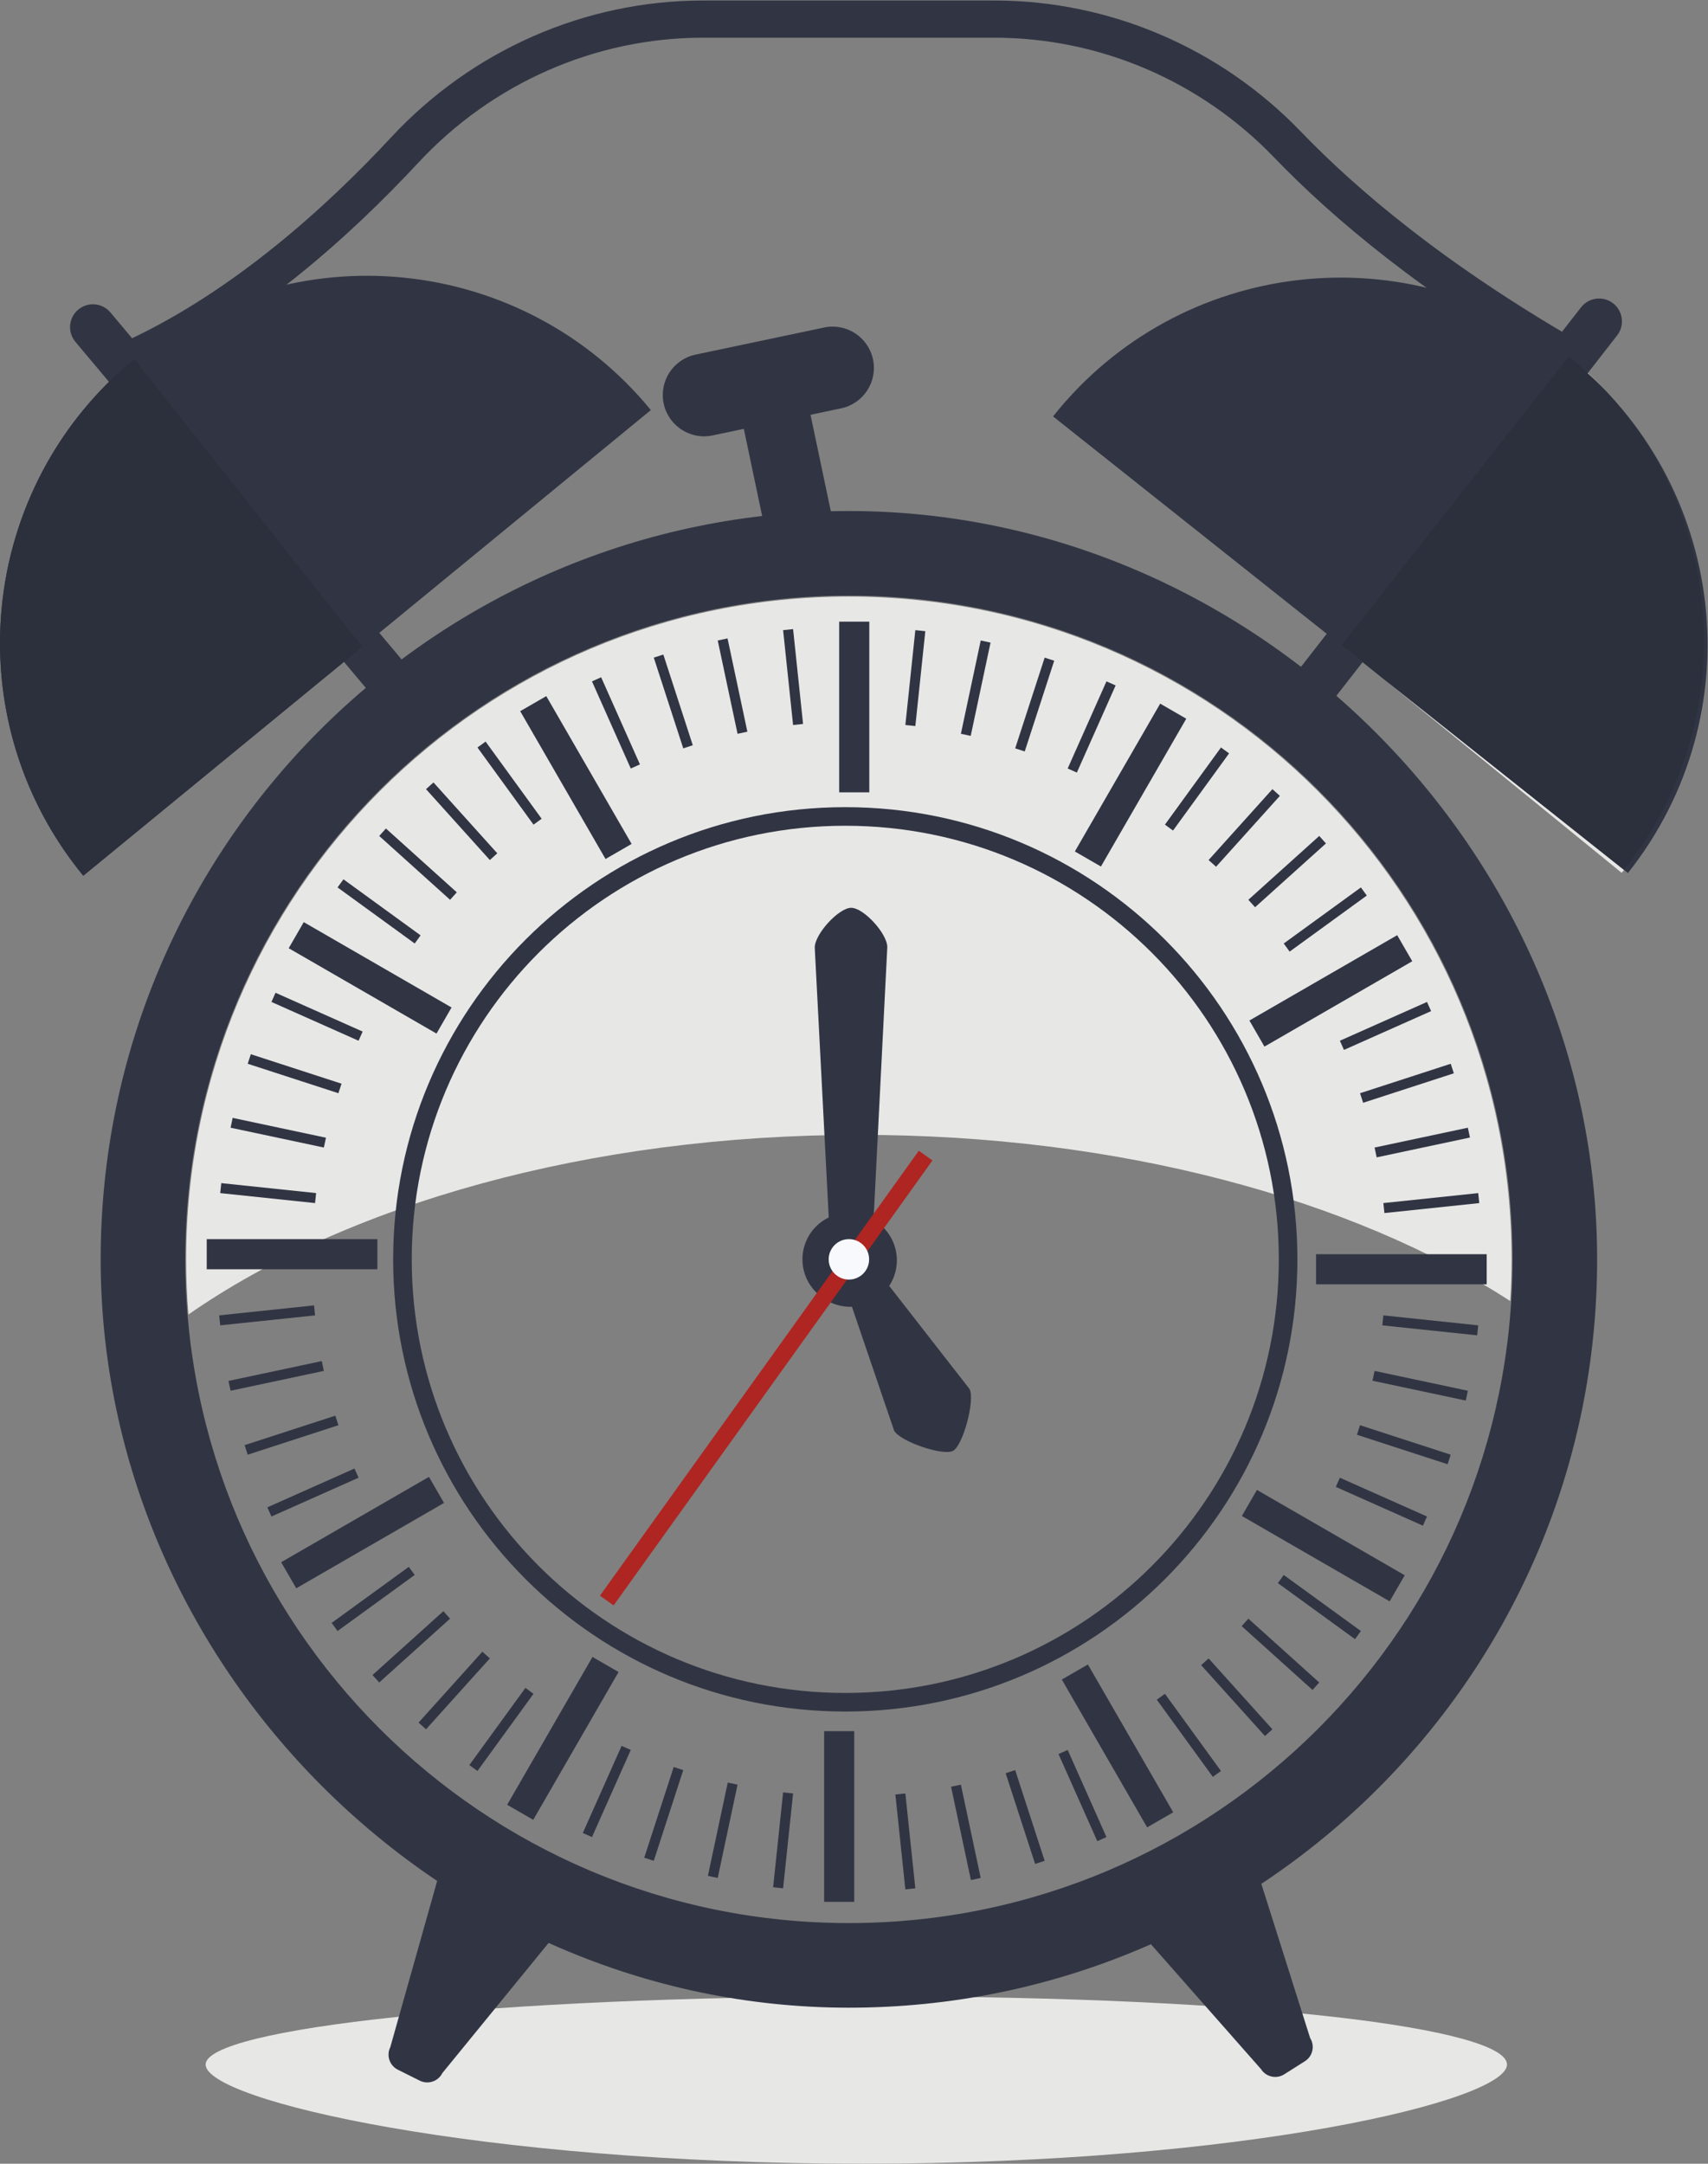 <?xml version='1.0' encoding='utf-8'?>
<svg xmlns="http://www.w3.org/2000/svg" viewBox="0 0 367.4 465.36" height="465.36" width="367.4" id="svg2" version="1.1"><rect x="0" y="0" width="367.4" height="465.36" fill="#808080" stroke="none"/><defs id="defs6"/><g transform="matrix(1.333,0,0,-1.333,0,465.36)" id="g10"><g transform="scale(0.1)" id="g12"><path id="path14" style="fill:#e7e7e6;fill-opacity:1;fill-rule:nonzero;stroke:none" d="M 1391.83,0 C 773.27,0 331.828,102.02 331.828,160 c 0,57.988 461.442,110 1080.002,110 618.55,0 1020,-52.012 1020,-110 0,-57.98 -421.45,-160 -1040,-160"/><path id="path16" style="fill:#e7e7e6;fill-opacity:1;fill-rule:nonzero;stroke:none" d="m 304.129,1370.2 c -2.5,29.31 -3.703,59 -3.703,88.91 0,590.69 478.804,1069.4 1069.404,1069.4 590.7,0 1069.4,-478.71 1069.4,-1069.4 0,-22.6 -0.7,-45 -2.21,-67.2 C 2183.03,1556.11 1806.73,1660 1386.83,1660 948.629,1660 557.828,1546.8 304.129,1370.2"/><path id="path18" style="fill:#313543;fill-opacity:1;fill-rule:nonzero;stroke:none" d="m 1369.86,388.27 c -591.426,0 -1070.88,479.441 -1070.88,1070.88 0,591.43 479.454,1070.88 1070.88,1070.88 591.44,0 1070.89,-479.45 1070.89,-1070.88 0,-591.439 -479.45,-1070.88 -1070.89,-1070.88 z m 0.87,2278.29 C 703.211,2667.03 161.984,2125.81 162.453,1458.28 162.918,801.941 712.652,252.191 1369,251.73 c 667.52,-0.468 1208.76,540.758 1208.28,1208.28 -0.46,656.35 -550.2,1206.09 -1206.55,1206.55"/><path id="path20" style="fill:#313543;fill-opacity:1;fill-rule:nonzero;stroke:none" d="m 1294.9,1459.15 c 0,41.43 33.59,75.02 75.03,75.02 41.44,0 75.02,-33.59 75.02,-75.02 0,-41.44 -33.58,-75.03 -75.02,-75.03 -41.44,0 -75.03,33.59 -75.03,75.03"/><path id="path22" style="fill:#313543;fill-opacity:1;fill-rule:nonzero;stroke:none" d="m 1384.88,1437.03 v 0 c 16.24,8.67 36.95,1.57 46.23,-15.85 L 1564.5,1250 c 9.3,-17.42 -10.36,-91.16 -26.6,-99.82 -16.24,-8.67 -85.78,15.2 -95.07,32.62 l -70.52,207 c -9.3,17.42 -3.67,38.56 12.57,47.23"/><path id="path24" style="fill:#313543;fill-opacity:1;fill-rule:nonzero;stroke:none" d="m 1426.05,1509.89 c 28.87,-29.71 28.2,-77.21 -1.52,-106.09 -29.71,-28.88 -77.21,-28.2 -106.09,1.52 -28.88,29.71 -28.2,77.21 1.51,106.09 29.72,28.88 77.22,28.19 106.1,-1.52"/><path id="path26" style="fill:#313543;fill-opacity:1;fill-rule:nonzero;stroke:none" d="m 1373.59,1490 v 0 c -20.1,0 -36.4,17.78 -36.4,39.69 l -22.45,432.49 c 0,21.92 38.75,64.17 58.85,64.17 20.09,0 58.24,-41.6 58.24,-63.53 l -21.86,-433.13 c 0,-21.91 -16.29,-39.69 -36.38,-39.69"/><path id="path28" style="fill:#ae2522;fill-opacity:1;fill-rule:nonzero;stroke:none" d="m 1482.68,1634.41 21.97,-15.75 -514.502,-717.898 -21.984,15.75 514.516,717.898"/><path id="path30" style="fill:#313543;fill-opacity:1;fill-rule:nonzero;stroke:none" d="m 649.422,1459.15 h 15 c 0.008,193.23 78.281,368.04 204.906,494.69 126.649,126.62 301.452,204.9 494.692,204.91 193.23,-0.01 368.04,-78.29 494.69,-204.91 126.62,-126.65 204.9,-301.46 204.9,-494.69 0,-193.24 -78.28,-368.04 -204.9,-494.689 -126.65,-126.629 -301.46,-204.91 -494.69,-204.91 -193.24,0 -368.043,78.281 -494.692,204.91 C 742.703,1091.11 664.43,1265.91 664.422,1459.15 h -15 -15 c 0.008,-402.95 326.644,-729.591 729.598,-729.599 402.95,0.008 729.58,326.649 729.59,729.599 -0.01,402.95 -326.64,729.59 -729.59,729.6 -402.954,-0.01 -729.59,-326.65 -729.598,-729.6 h 15"/><path id="path32" style="fill:#f8f9fc;fill-opacity:1;fill-rule:nonzero;stroke:none" d="m 1337.24,1459.15 c 0,18.02 14.61,32.62 32.62,32.62 18.03,0 32.64,-14.6 32.64,-32.62 0,-18.02 -14.61,-32.63 -32.64,-32.63 -18.01,0 -32.62,14.61 -32.62,32.63"/><path id="path34" style="fill:#313543;fill-opacity:1;fill-rule:nonzero;stroke:none" d="m 134.375,2078.12 c -207.465,252.93 -170.617,626.15 82.305,833.61 252.925,207.47 626.148,170.63 833.61,-82.3 L 134.375,2078.12"/><path id="path36" style="fill:#313543;fill-opacity:1;fill-rule:nonzero;stroke:none" d="m 1699.29,2819.19 c 203.44,256.18 576.02,298.93 832.21,95.49 256.17,-203.43 298.92,-576.03 95.48,-832.2 l -927.69,736.71"/><path id="path38" style="fill:#313543;fill-opacity:1;fill-rule:nonzero;stroke:none" d="m 2056.91,2300.6 c 16.07,-12.53 39.25,-9.65 51.77,6.43 l 500.85,642.83 c 12.52,16.07 9.65,39.26 -6.43,51.78 -16.08,12.52 -39.26,9.65 -51.78,-6.43 l -500.85,-642.83 c -12.52,-16.08 -9.64,-39.26 6.44,-51.78"/><path id="path40" style="fill:#313543;fill-opacity:1;fill-rule:nonzero;stroke:none" d="m 697.566,2310.76 c 15.61,13.1 17.641,36.37 4.539,51.98 l -523.894,624.19 c -13.102,15.61 -36.371,17.64 -51.984,4.54 -15.606,-13.09 -17.641,-36.37 -4.539,-51.98 L 645.582,2315.3 c 13.102,-15.61 36.379,-17.64 51.984,-4.54"/><path id="path42" style="fill:#313543;fill-opacity:1;fill-rule:nonzero;stroke:none" d="m 1781.83,439.648 253.03,-287.007 c 8.03,-12.672 24.82,-16.442 37.5,-8.422 l 33.36,21.133 c 12.68,8.019 16.45,24.808 8.42,37.488 l -113.41,358.262 -218.9,-121.454"/><path id="path44" style="fill:#313543;fill-opacity:1;fill-rule:nonzero;stroke:none" d="m 2545.41,2941.31 c -214.72,124.07 -355.8,243.42 -446.22,337.4 -129.51,134.61 -307.76,211.54 -494.77,211.54 h -469.81 c -191.411,0 -373.309,-80.73 -503.419,-220.73 C 525.188,3155.34 376.102,3021.53 207.227,2942.5 l 25.464,-54.33 c 179.875,84.44 333.207,223.09 442.45,340.5 118.98,128 285.004,201.58 459.469,201.58 h 469.81 c 170.5,0 333.16,-70.12 451.53,-193.14 94.45,-98.17 240.14,-221.05 459.44,-347.75 l 30.02,51.95"/><path id="path46" style="fill:#313543;fill-opacity:1;fill-rule:nonzero;stroke:none" d="m 1357.33,2832.24 -207.43,-43.72 c -36.01,-7.59 -71.35,15.45 -78.94,51.46 v 0 c -7.59,36 15.44,71.35 51.45,78.94 l 207.43,43.72 c 36,7.59 71.35,-15.44 78.94,-51.45 7.59,-36.01 -15.45,-71.35 -51.45,-78.95"/><path id="path48" style="fill:#313543;fill-opacity:1;fill-rule:nonzero;stroke:none" d="M 731.883,550 629.844,188.121 C 623.137,174.699 628.582,158.379 642,151.672 l 35.324,-17.652 c 13.426,-6.711 29.739,-1.27 36.446,12.152 L 951.828,437.75 731.883,550"/><path id="path50" style="fill:#313543;fill-opacity:1;fill-rule:nonzero;stroke:none" d="m 1402.78,2212.65 h -48.6 v 275.4 h 48.6 v -275.4"/><path id="path52" style="fill:#313543;fill-opacity:1;fill-rule:nonzero;stroke:none" d="m 1019.22,2129.41 -42.083,-24.3 -137.703,238.5 42.086,24.3 137.7,-238.5"/><path id="path54" style="fill:#313543;fill-opacity:1;fill-rule:nonzero;stroke:none" d="m 728.672,1865.54 -24.301,-42.09 -238.504,137.7 24.301,42.09 238.504,-137.7"/><path id="path56" style="fill:#313543;fill-opacity:1;fill-rule:nonzero;stroke:none" d="m 608.98,1491.75 v -48.6 H 333.582 v 48.6 H 608.98"/><path id="path58" style="fill:#313543;fill-opacity:1;fill-rule:nonzero;stroke:none" d="m 692.223,1108.19 24.297,-42.08 -238.5,-137.712 -24.301,42.09 238.504,137.702"/><path id="path60" style="fill:#313543;fill-opacity:1;fill-rule:nonzero;stroke:none" d="m 956.09,817.641 42.09,-24.301 -137.7,-238.5 -42.089,24.301 137.699,238.5"/><path id="path62" style="fill:#313543;fill-opacity:1;fill-rule:nonzero;stroke:none" d="m 1329.88,697.949 h 48.6 V 422.551 h -48.6 v 275.398"/><path id="path64" style="fill:#313543;fill-opacity:1;fill-rule:nonzero;stroke:none" d="m 1713.44,781.191 42.09,24.297 137.69,-238.496 -42.08,-24.301 -137.7,238.5"/><path id="path66" style="fill:#313543;fill-opacity:1;fill-rule:nonzero;stroke:none" d="m 2003.99,1045.06 24.3,42.08 238.51,-137.691 -24.31,-42.09 -238.5,137.701"/><path id="path68" style="fill:#313543;fill-opacity:1;fill-rule:nonzero;stroke:none" d="m 2123.68,1418.85 v 48.6 h 275.4 v -48.6 h -275.4"/><path id="path70" style="fill:#313543;fill-opacity:1;fill-rule:nonzero;stroke:none" d="m 2040.44,1802.41 -24.3,42.09 238.5,137.7 24.31,-42.09 -238.51,-137.7"/><path id="path72" style="fill:#313543;fill-opacity:1;fill-rule:nonzero;stroke:none" d="m 1776.57,2092.96 -42.09,24.3 137.7,238.5 42.09,-24.3 -137.7,-238.5"/><path id="path74" style="fill:#313543;fill-opacity:1;fill-rule:nonzero;stroke:none" d="m 1295.9,2323 -16.11,-1.7 -16.09,153.06 16.11,1.69 16.09,-153.05"/><path id="path76" style="fill:#313543;fill-opacity:1;fill-rule:nonzero;stroke:none" d="m 1206.03,2310.48 -15.85,-3.37 -31.99,150.54 15.84,3.37 32,-150.54"/><path id="path78" style="fill:#313543;fill-opacity:1;fill-rule:nonzero;stroke:none" d="m 1117.96,2288.64 -15.4,-5.01 -47.56,146.37 15.41,5 47.55,-146.36"/><path id="path80" style="fill:#313543;fill-opacity:1;fill-rule:nonzero;stroke:none" d="m 1032.66,2257.71 -14.8,-6.59 -62.594,140.59 14.8,6.6 62.594,-140.6"/><path id="path82" style="fill:#313543;fill-opacity:1;fill-rule:nonzero;stroke:none" d="m 874.055,2170.05 -13.106,-9.52 -90.465,124.5 13.11,9.53 90.461,-124.51"/><path id="path84" style="fill:#313543;fill-opacity:1;fill-rule:nonzero;stroke:none" d="m 802.48,2114.27 -12.035,-10.84 -102.976,114.37 12.035,10.84 102.976,-114.37"/><path id="path86" style="fill:#313543;fill-opacity:1;fill-rule:nonzero;stroke:none" d="m 737.137,2051.32 -10.84,-12.03 -114.371,102.98 10.84,12.04 114.371,-102.99"/><path id="path88" style="fill:#313543;fill-opacity:1;fill-rule:nonzero;stroke:none" d="m 678.727,1981.89 -9.52,-13.11 -124.508,90.46 9.52,13.11 124.508,-90.46"/><path id="path90" style="fill:#313543;fill-opacity:1;fill-rule:nonzero;stroke:none" d="m 585.203,1826.67 -6.594,-14.8 -140.593,62.6 6.589,14.8 140.598,-62.6"/><path id="path92" style="fill:#313543;fill-opacity:1;fill-rule:nonzero;stroke:none" d="m 551.105,1742.58 -5.003,-15.4 -146.368,47.55 5.004,15.41 146.367,-47.56"/><path id="path94" style="fill:#313543;fill-opacity:1;fill-rule:nonzero;stroke:none" d="m 525.988,1655.4 -3.371,-15.85 -150.535,32 3.367,15.84 150.539,-31.99"/><path id="path96" style="fill:#313543;fill-opacity:1;fill-rule:nonzero;stroke:none" d="m 510.125,1566.06 -1.695,-16.11 -153.059,16.08 1.695,16.11 153.059,-16.08"/><path id="path98" style="fill:#313543;fill-opacity:1;fill-rule:nonzero;stroke:none" d="m 506.734,1384.87 1.696,-16.12 -153.059,-16.08 -1.691,16.11 153.054,16.09"/><path id="path100" style="fill:#313543;fill-opacity:1;fill-rule:nonzero;stroke:none" d="m 519.25,1295 3.367,-15.84 -150.535,-32.01 -3.363,15.85 150.531,32"/><path id="path102" style="fill:#313543;fill-opacity:1;fill-rule:nonzero;stroke:none" d="m 541.094,1206.93 5.008,-15.4 -146.368,-47.56 -5.007,15.41 146.367,47.55"/><path id="path104" style="fill:#313543;fill-opacity:1;fill-rule:nonzero;stroke:none" d="m 572.023,1121.64 6.586,-14.81 -140.593,-62.6 -6.59,14.81 140.597,62.6"/><path id="path106" style="fill:#313543;fill-opacity:1;fill-rule:nonzero;stroke:none" d="m 659.684,963.02 9.523,-13.098 -124.508,-90.461 -9.523,13.098 124.508,90.461"/><path id="path108" style="fill:#313543;fill-opacity:1;fill-rule:nonzero;stroke:none" d="m 715.457,891.449 10.84,-12.027 -114.371,-102.981 -10.84,12.028 114.371,102.98"/><path id="path110" style="fill:#313543;fill-opacity:1;fill-rule:nonzero;stroke:none" d="M 778.406,826.109 790.445,815.27 687.469,700.891 675.426,711.73 778.406,826.109"/><path id="path112" style="fill:#313543;fill-opacity:1;fill-rule:nonzero;stroke:none" d="m 847.844,767.699 13.105,-9.519 -90.465,-124.508 -13.105,9.519 90.465,124.508"/><path id="path114" style="fill:#313543;fill-opacity:1;fill-rule:nonzero;stroke:none" d="m 1003.06,674.16 14.8,-6.578 -62.594,-140.59 -14.801,6.59 62.595,140.578"/><path id="path116" style="fill:#313543;fill-opacity:1;fill-rule:nonzero;stroke:none" d="m 1087.15,640.07 15.41,-5 -47.56,-146.359 -15.41,5 47.56,146.359"/><path id="path118" style="fill:#313543;fill-opacity:1;fill-rule:nonzero;stroke:none" d="m 1174.34,614.961 15.84,-3.371 -31.99,-150.539 -15.85,3.371 32,150.539"/><path id="path120" style="fill:#313543;fill-opacity:1;fill-rule:nonzero;stroke:none" d="m 1263.67,599.102 16.12,-1.704 -16.09,-153.058 -16.11,1.691 16.08,153.071"/><path id="path122" style="fill:#313543;fill-opacity:1;fill-rule:nonzero;stroke:none" d="m 1444.86,595.711 16.12,1.687 16.08,-153.058 -16.11,-1.692 -16.09,153.063"/><path id="path124" style="fill:#313543;fill-opacity:1;fill-rule:nonzero;stroke:none" d="m 1534.73,608.219 15.85,3.371 32,-150.539 -15.85,-3.371 -32,150.539"/><path id="path126" style="fill:#313543;fill-opacity:1;fill-rule:nonzero;stroke:none" d="m 1622.79,630.059 15.41,5.011 47.56,-146.359 -15.41,-5.012 -47.56,146.36"/><path id="path128" style="fill:#313543;fill-opacity:1;fill-rule:nonzero;stroke:none" d="m 1708.1,660.988 14.8,6.594 62.6,-140.59 -14.81,-6.594 -62.59,140.59"/><path id="path130" style="fill:#313543;fill-opacity:1;fill-rule:nonzero;stroke:none" d="m 1866.71,748.66 13.11,9.52 90.45,-124.508 -13.1,-9.524 -90.46,124.512"/><path id="path132" style="fill:#313543;fill-opacity:1;fill-rule:nonzero;stroke:none" d="m 1938.27,804.43 12.04,10.84 102.98,-114.379 -12.03,-10.84 -102.99,114.379"/><path id="path134" style="fill:#313543;fill-opacity:1;fill-rule:nonzero;stroke:none" d="m 2003.62,867.379 10.84,12.043 114.38,-102.981 -10.84,-12.043 -114.38,102.981"/><path id="path136" style="fill:#313543;fill-opacity:1;fill-rule:nonzero;stroke:none" d="m 2062.03,936.809 9.52,13.113 124.52,-90.461 -9.53,-13.109 -124.51,90.457"/><path id="path138" style="fill:#313543;fill-opacity:1;fill-rule:nonzero;stroke:none" d="m 2155.56,1092.04 6.59,14.79 140.6,-62.6 -6.6,-14.79 -140.59,62.6"/><path id="path140" style="fill:#313543;fill-opacity:1;fill-rule:nonzero;stroke:none" d="m 2189.66,1176.12 5,15.41 146.37,-47.56 -5,-15.41 -146.37,47.56"/><path id="path142" style="fill:#313543;fill-opacity:1;fill-rule:nonzero;stroke:none" d="m 2214.78,1263.31 3.37,15.85 150.53,-32.01 -3.37,-15.84 -150.53,32"/><path id="path144" style="fill:#313543;fill-opacity:1;fill-rule:nonzero;stroke:none" d="m 2230.64,1352.64 1.7,16.11 153.05,-16.08 -1.7,-16.11 -153.05,16.08"/><path id="path146" style="fill:#313543;fill-opacity:1;fill-rule:nonzero;stroke:none" d="m 2234.02,1533.83 -1.68,16.12 153.05,16.08 1.69,-16.11 -153.06,-16.09"/><path id="path148" style="fill:#313543;fill-opacity:1;fill-rule:nonzero;stroke:none" d="m 2221.51,1623.7 -3.36,15.85 150.53,32 3.36,-15.85 -150.53,-32"/><path id="path150" style="fill:#313543;fill-opacity:1;fill-rule:nonzero;stroke:none" d="m 2199.67,1711.77 -5.01,15.41 146.37,47.55 5.01,-15.4 -146.37,-47.56"/><path id="path152" style="fill:#313543;fill-opacity:1;fill-rule:nonzero;stroke:none" d="m 2168.74,1797.07 -6.59,14.8 140.6,62.6 6.59,-14.8 -140.6,-62.6"/><path id="path154" style="fill:#313543;fill-opacity:1;fill-rule:nonzero;stroke:none" d="m 2081.08,1955.68 -9.53,13.1 124.52,90.46 9.52,-13.1 -124.51,-90.46"/><path id="path156" style="fill:#313543;fill-opacity:1;fill-rule:nonzero;stroke:none" d="m 2025.3,2027.25 -10.84,12.04 114.38,102.98 10.84,-12.05 -114.38,-102.97"/><path id="path158" style="fill:#313543;fill-opacity:1;fill-rule:nonzero;stroke:none" d="m 1962.36,2092.59 -12.05,10.84 102.98,114.37 12.04,-10.84 -102.97,-114.37"/><path id="path160" style="fill:#313543;fill-opacity:1;fill-rule:nonzero;stroke:none" d="m 1892.92,2151.01 -13.1,9.52 90.45,124.5 13.11,-9.52 -90.46,-124.5"/><path id="path162" style="fill:#313543;fill-opacity:1;fill-rule:nonzero;stroke:none" d="m 1737.7,2244.53 -14.8,6.59 62.6,140.59 14.79,-6.58 -62.59,-140.6"/><path id="path164" style="fill:#313543;fill-opacity:1;fill-rule:nonzero;stroke:none" d="m 1653.61,2278.63 -15.41,5 47.56,146.37 15.41,-5 -47.56,-146.37"/><path id="path166" style="fill:#313543;fill-opacity:1;fill-rule:nonzero;stroke:none" d="m 1566.43,2303.75 -15.85,3.36 32,150.54 15.84,-3.37 -31.99,-150.53"/><path id="path168" style="fill:#313543;fill-opacity:1;fill-rule:nonzero;stroke:none" d="m 1477.09,2319.61 -16.11,1.69 16.08,153.06 16.12,-1.69 -16.09,-153.06"/><path id="path170" style="fill:#2c303c;fill-opacity:1;fill-rule:nonzero;stroke:none" d="M 134.375,2078.12 C 44.016,2188.28 0,2321.26 0,2453.43 c -0.004,154.11 59.844,307.12 175.832,421.55 l 379.18,-451.77 -420.637,-345.09"/><path id="path172" style="fill:#2c303c;fill-opacity:1;fill-rule:nonzero;stroke:none" d="m 555.012,2423.21 -379.18,451.77 c 12.922,12.75 26.539,25.02 40.848,36.75 l 12.144,-15.31 3.867,-8.25 c 0.649,0.3 1.297,0.61 1.946,0.92 l 350.043,-441.54 -29.668,-24.34"/><path id="path174" style="fill:#2c303c;fill-opacity:1;fill-rule:nonzero;stroke:none" d="m 232.691,2888.17 -3.867,8.25 5.813,-7.33 c -0.649,-0.31 -1.297,-0.62 -1.946,-0.92"/><path id="path176" style="fill:#e7e7e6;fill-opacity:1;fill-rule:nonzero;stroke:none" d="m 2616.87,2082.78 -382.47,311.46 386.27,-306.75 c -1.26,-1.57 -2.53,-3.15 -3.8,-4.71 m -25.34,777.21 c -9.47,9.89 -19.3,19.47 -29.57,28.81 l 0.35,0.45 c 10.15,-9.48 19.88,-19.23 29.22,-29.26"/><path id="path178" style="fill:#2c303c;fill-opacity:1;fill-rule:nonzero;stroke:none" d="m 2620.67,2087.49 -386.27,306.75 -35.34,28.78 362.9,465.78 c 10.27,-9.34 20.1,-18.92 29.57,-28.81 197.05,-211.57 214.1,-540.62 29.14,-772.5"/><path id="path180" style="fill:#2c303c;fill-opacity:1;fill-rule:nonzero;stroke:none" d="m 2199.06,2423.02 -33.83,27.55 346.8,440.73 c 1.12,-0.65 2.24,-1.29 3.36,-1.94 l 13.53,23.4 2.61,3.33 c 10.64,-8.66 20.9,-17.62 30.78,-26.84 l -0.35,-0.45 -362.9,-465.78"/><path id="path182" style="fill:#2c303c;fill-opacity:1;fill-rule:nonzero;stroke:none" d="m 2515.39,2889.36 c -1.12,0.65 -2.24,1.29 -3.36,1.94 l 16.89,21.46 -13.53,-23.4"/><path id="path184" style="fill:#313543;fill-opacity:1;fill-rule:nonzero;stroke:none" d="m 1348.43,2629.31 -107.65,-22.65 -49.47,235.2 107.64,22.64 49.48,-235.19"/></g></g></svg>